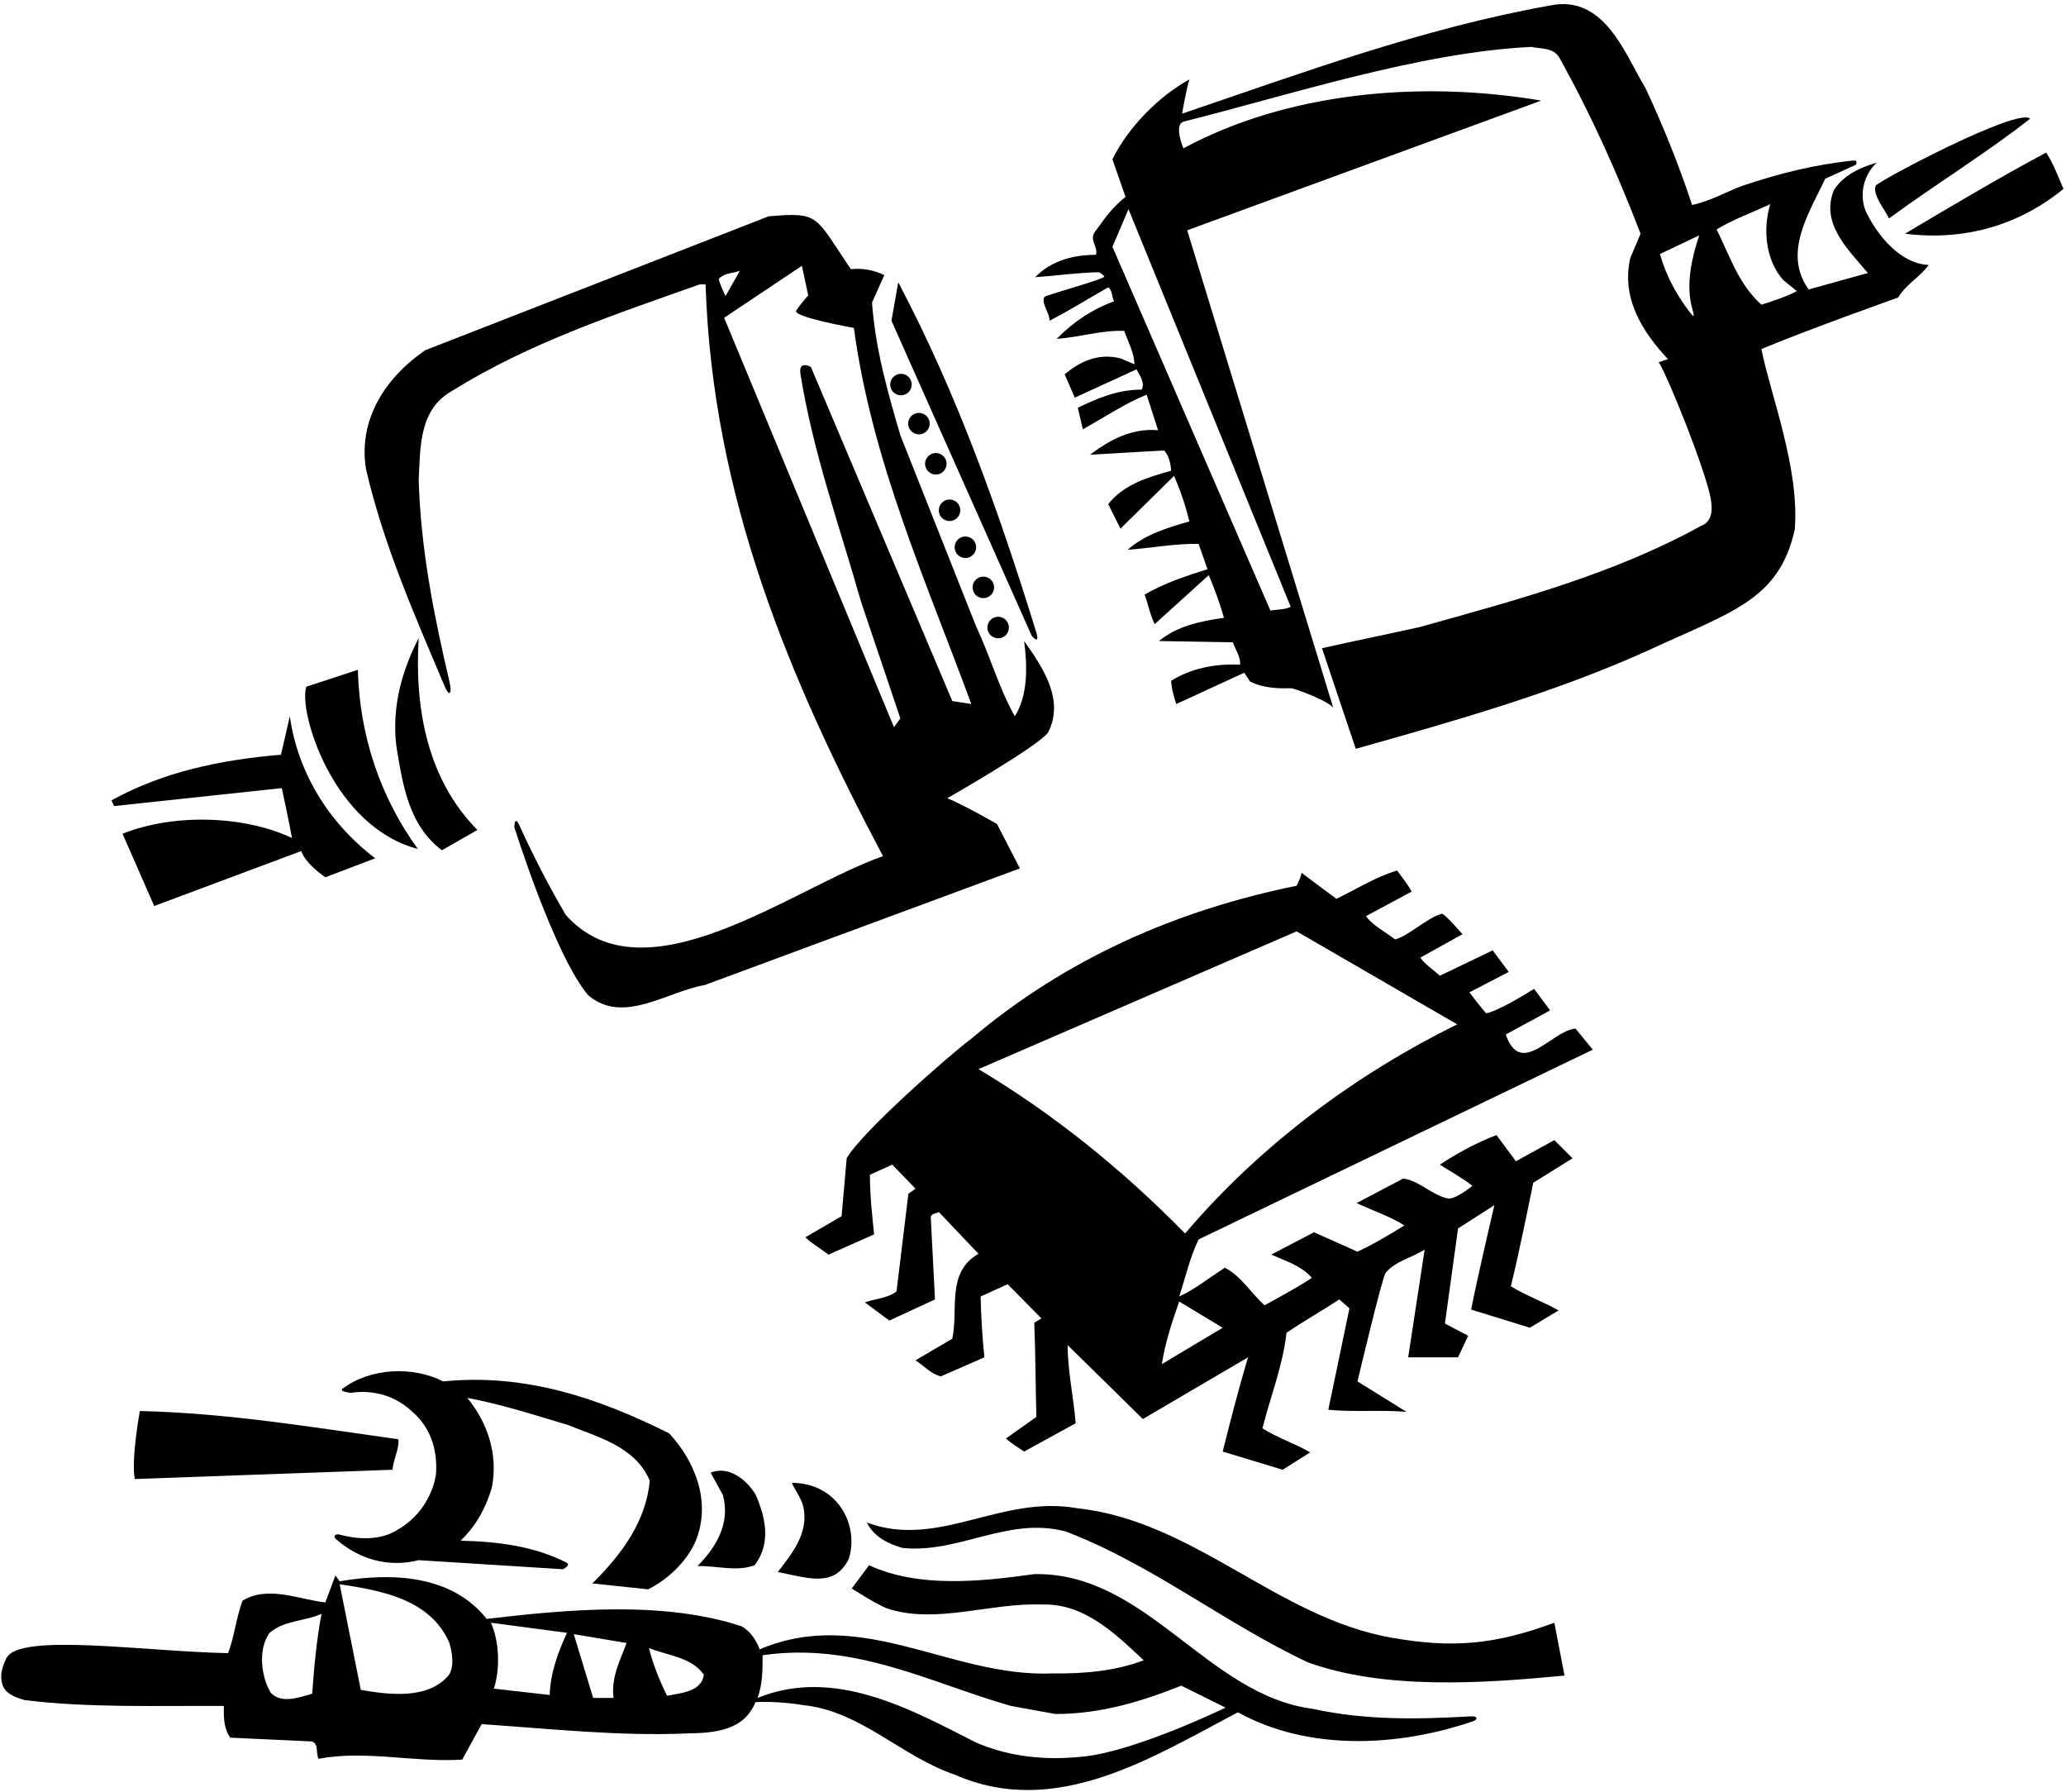 <?xml version="1.0" encoding="UTF-8"?>
<svg xmlns="http://www.w3.org/2000/svg" xmlns:xlink="http://www.w3.org/1999/xlink" width="489pt" height="424pt" viewBox="0 0 489 424" version="1.1">
<g id="surface1">
<path style=" stroke:none;fill-rule:nonzero;fill:rgb(0%,0%,0%);fill-opacity:1;" d="M 213.25 93.547 C 214.656 93.547 215.797 92.406 215.797 91 C 215.797 89.594 214.656 88.453 213.25 88.453 C 211.844 88.453 210.703 89.594 210.703 91 C 210.703 92.406 211.844 93.547 213.25 93.547 "/>
<path style=" stroke:none;fill-rule:nonzero;fill:rgb(0%,0%,0%);fill-opacity:1;" d="M 105.242 162.395 C 106.34 164.992 107.07 164.262 106.375 161.277 C 102.773 145.891 99.602 130.27 99.102 113.602 C 99.5 105.602 99.199 96.898 107 92.5 C 125.301 81.102 145.602 74.398 165.602 67.301 L 167 67.301 C 168.602 117.5 186.898 160.898 209 202.602 C 187.625 210.074 152.539 237.426 133.898 216.5 C 129.898 209.645 126.258 202.633 123.008 195.473 C 121.711 192.605 121.742 195.754 121.742 195.754 C 121.742 195.754 131.199 226 139.199 235.5 C 147.5 242.602 157.898 234.602 166.801 233.102 L 241.398 205.5 L 235.984 194.992 C 235.984 194.992 227.602 190.199 224.199 188.898 C 224.199 188.898 245.836 176.559 248.102 173.301 C 252 165.5 246.801 157.898 242.398 151.699 C 243.199 157.699 243.301 164.602 240.199 169.5 C 236.398 162.801 234.398 155.301 231.102 148.398 L 213.102 103 C 210.102 92.801 207.199 82.602 206.398 71.602 L 209.301 65.102 C 206.898 63.898 204 63.398 201.398 63.699 C 192.812 51.129 194.188 50.105 181.898 51.199 L 100.602 82.898 C 91.199 89.398 84.801 99.199 86.602 110.898 C 90.758 128.918 98.145 145.586 105.242 162.395 Z M 189.801 62.898 L 191.301 69.898 C 190.273 71.062 189.305 72.242 188.461 73.473 C 187.414 74.992 202.102 77.602 202.102 77.602 C 206.398 109.301 219.199 137.5 229.898 166.602 L 225.398 165.898 L 191.922 86.82 C 191.922 86.82 188.922 85.141 189.461 88.508 C 192.426 107.043 198.723 124.543 203.801 142.398 L 213.102 170 L 211.598 172.09 L 171.398 75.199 Z M 175.113 64.086 L 171.715 70.086 C 171.113 68.688 170.414 67.387 170.113 65.988 C 171.414 64.586 173.414 64.688 175.113 64.086 "/>
<path style=" stroke:none;fill-rule:nonzero;fill:rgb(0%,0%,0%);fill-opacity:1;" d="M 94.301 340.598 C 74.199 337.801 54.199 334.402 33.102 333.902 C 33.102 333.902 31 345.301 31.898 350 L 92.898 347.801 C 93.102 345.301 94.5 343 94.301 340.598 "/>
<path style=" stroke:none;fill-rule:nonzero;fill:rgb(0%,0%,0%);fill-opacity:1;" d="M 93.801 176.5 C 95.301 185.602 96.699 195.301 104.602 201.199 L 113 196.398 C 101 184.301 98.102 167.301 99.102 151 C 95.199 158.602 92.699 167.102 93.801 176.5 "/>
<path style=" stroke:none;fill-rule:nonzero;fill:rgb(0%,0%,0%);fill-opacity:1;" d="M 200.898 368.902 C 203.414 360.902 198.254 350.902 187.398 350.902 C 188.301 352.801 189.602 354.5 190.102 356.402 C 191.602 362.801 187.301 367.801 184.102 372 C 191.5 373.5 197.5 375.699 200.898 368.902 "/>
<path style=" stroke:none;fill-rule:nonzero;fill:rgb(0%,0%,0%);fill-opacity:1;" d="M 153.398 376.102 C 157.898 373.898 162.5 369.602 164.602 364.801 C 168.398 355.699 164.699 346 158.398 339.199 C 142.199 331.098 124.602 324.902 104.898 326.902 C 97.727 323.227 87.641 323.684 81.078 328.613 C 80.141 329.316 83 329.598 83 329.598 C 88.398 328.801 93.5 330.301 97.398 333.902 C 101.801 337.598 103.602 342.902 103.199 348.801 C 102.398 354.098 99.102 359.199 94.102 362 C 90.246 364.52 84.844 364.375 80.52 363.176 C 79.352 362.852 78.75 363.535 79.527 364.219 C 84.918 368.973 91.934 371.035 99.102 369.199 L 133.277 371.348 C 133.277 371.348 135.195 370.332 134.109 369.781 C 126.555 365.945 118.008 364.773 109 364.598 C 112.801 361 115 356.699 116.398 352.098 C 118 344.098 115.301 336.5 110.602 330.801 C 118.801 332.301 126.602 334.902 134.398 337.199 C 141.5 340.098 150.398 342.301 153.801 350.402 C 152.898 360 147.199 367.801 140.199 374.699 L 153.398 376.102 "/>
<path style=" stroke:none;fill-rule:nonzero;fill:rgb(0%,0%,0%);fill-opacity:1;" d="M 221.5 112.297 C 222.906 112.297 224.047 111.156 224.047 109.75 C 224.047 108.344 222.906 107.203 221.5 107.203 C 220.094 107.203 218.953 108.344 218.953 109.75 C 218.953 111.156 220.094 112.297 221.5 112.297 "/>
<path style=" stroke:none;fill-rule:nonzero;fill:rgb(0%,0%,0%);fill-opacity:1;" d="M 178.602 370.398 C 182.602 365.199 181.199 359 178.801 353.598 C 176.5 349.902 172.301 346.801 168.199 348.5 L 171.102 353.801 C 172.898 360.402 169.602 366 165.102 370.602 C 169.898 370.5 174.301 372 178.602 370.398 "/>
<path style=" stroke:none;fill-rule:nonzero;fill:rgb(0%,0%,0%);fill-opacity:1;" d="M 217.5 97.703 C 216.094 97.703 214.953 98.844 214.953 100.25 C 214.953 101.656 216.094 102.797 217.5 102.797 C 218.906 102.797 220.047 101.656 220.047 100.25 C 220.047 98.844 218.906 97.703 217.5 97.703 "/>
<path style=" stroke:none;fill-rule:nonzero;fill:rgb(0%,0%,0%);fill-opacity:1;" d="M 245.215 149.434 C 236.426 121.023 226.496 93.078 212.602 66.801 L 211 75.898 L 244.223 150.512 C 244.223 150.512 246.289 152.914 245.215 149.434 "/>
<path style=" stroke:none;fill-rule:nonzero;fill:rgb(0%,0%,0%);fill-opacity:1;" d="M 236.25 151.047 C 237.656 151.047 238.797 149.906 238.797 148.5 C 238.797 147.094 237.656 145.953 236.25 145.953 C 234.844 145.953 233.703 147.094 233.703 148.5 C 233.703 149.906 234.844 151.047 236.25 151.047 "/>
<path style=" stroke:none;fill-rule:nonzero;fill:rgb(0%,0%,0%);fill-opacity:1;" d="M 443.93 43.977 C 443.211 46.266 446.188 49.598 447.102 51.699 C 458.102 43.602 470.199 36.199 480.5 28.102 C 477.75 25.25 444.23 43.004 443.93 43.977 "/>
<path style=" stroke:none;fill-rule:nonzero;fill:rgb(0%,0%,0%);fill-opacity:1;" d="M 224.75 123.297 C 226.156 123.297 227.297 122.156 227.297 120.75 C 227.297 119.344 226.156 118.203 224.75 118.203 C 223.344 118.203 222.203 119.344 222.203 120.75 C 222.203 122.156 223.344 123.297 224.75 123.297 "/>
<path style=" stroke:none;fill-rule:nonzero;fill:rgb(0%,0%,0%);fill-opacity:1;" d="M 232.75 141.547 C 234.156 141.547 235.297 140.406 235.297 139 C 235.297 137.594 234.156 136.453 232.75 136.453 C 231.344 136.453 230.203 137.594 230.203 139 C 230.203 140.406 231.344 141.547 232.75 141.547 "/>
<path style=" stroke:none;fill-rule:nonzero;fill:rgb(0%,0%,0%);fill-opacity:1;" d="M 228.5 132.047 C 229.906 132.047 231.047 130.906 231.047 129.5 C 231.047 128.094 229.906 126.953 228.5 126.953 C 227.094 126.953 225.953 128.094 225.953 129.5 C 225.953 130.906 227.094 132.047 228.5 132.047 "/>
<path style=" stroke:none;fill-rule:nonzero;fill:rgb(0%,0%,0%);fill-opacity:1;" d="M 348.273 406.152 C 335.371 406.883 323.25 407.105 310.801 404.398 C 285.699 401.199 271.398 372 244.801 372.5 C 231.898 374.301 217.398 375.801 205.699 370.398 L 201.602 375.898 C 201.602 375.898 207.855 379.949 210.262 380.719 C 221.676 384.371 234.77 379.207 246.5 379.699 C 256.5 379.301 263.898 386.5 270.699 392.898 C 264.102 395.398 256.801 396.102 249.102 396 C 225.102 397 204.102 380 179.801 390.301 C 179 388.199 177.602 385.898 175.398 384.801 C 157 378.801 134.699 380.801 115.199 383.102 C 106.898 372.602 92.602 372.102 80.398 374.199 L 79.398 372.801 L 77 379.199 C 70.699 378.5 63.398 375.102 57.398 378.801 C 55.898 382.801 55.5 387.199 54 391.199 C 34.543 390.855 4.543 386.285 1.52 392.387 C 0.555 394.332 -0.066 396.387 0.5 398.398 C 1.102 400.801 3.699 401.699 5.801 402.301 C 20.898 404.199 37.398 403.602 53 403.699 C 52.898 406.5 53 409.102 54.5 411.199 L 73.898 412.102 C 75.5 412.801 74.699 414.898 75.398 416.199 C 86.699 414.102 97.801 417.102 109.398 416.398 L 114 408 C 130.398 409.102 146.5 410.898 162.699 410.199 C 169 410.102 176.102 409.602 178.801 402.801 C 182.102 402.602 186.5 402.898 190.102 403.5 C 203.801 404.898 213.5 415.801 226.102 420 C 250 430.5 273 415.699 293 405.199 C 309.664 414.418 330.84 413.406 348.609 407.332 C 349.926 406.879 349.672 406.074 348.273 406.152 Z M 73.898 400.801 C 71 401.602 66.699 403.301 64.102 400.602 C 61.801 396.801 61 390.301 63.801 386.398 C 67.301 383.398 72.102 383.699 76.102 381.898 C 75 387.602 74.301 394.699 73.898 400.801 Z M 106.301 396.301 C 101.5 402.199 92.301 401.102 85.398 399.898 L 80.398 374.898 C 90.301 376.398 101.699 378.398 106.301 388.602 C 107 390.898 107.602 394.102 106.301 396.301 Z M 130.102 401.102 L 116.898 399.602 C 118.398 394.898 118.199 388.5 116.199 384 L 134.199 386.398 C 132.102 391 130.301 395.699 130.102 401.102 Z M 145.199 401.801 L 140.398 401.801 L 135.801 386.699 L 148.301 388.801 C 146.898 392.699 144.602 396.801 145.199 401.801 Z M 157.898 401.301 C 156.199 397.898 154.602 394 153.602 390 C 158.102 391.801 163.602 392.102 166.602 396.301 C 166 400.398 161.199 400.602 157.898 401.301 Z M 256.738 415.641 C 248.148 416.605 239.477 415.953 231.102 412.398 C 215.602 404.5 197.5 394.398 179.301 401.801 C 180.5 398.5 180.5 395.301 180.5 391.699 C 202.5 388.5 220.301 398.301 239.301 403.699 L 249.801 405.602 C 260.602 405.602 270.301 402.602 279.602 398.898 L 290.078 404.098 C 290.078 404.098 269.172 414.242 256.738 415.641 "/>
<path style=" stroke:none;fill-rule:nonzero;fill:rgb(0%,0%,0%);fill-opacity:1;" d="M 377 248.398 L 372.898 243.398 C 369.359 243.656 365.027 248.48 361.43 249.098 C 359.445 249.441 357.684 248.504 356.398 244.801 L 366.898 239.102 L 363.102 234 C 363.043 234.004 355.316 238.996 351.816 239.793 C 351.613 239.84 347.789 234.828 347.789 234.828 L 357.102 230 L 353.301 224.898 L 340.801 230.898 C 339.301 229.5 337 228 336.199 226.602 L 346.152 221.07 C 346.152 221.07 341.852 216.074 341.246 216.238 C 337.652 217.234 333.387 221.52 330.199 222.301 C 327.898 220.5 325 219.102 323.301 216.801 L 334.102 211 C 333.199 209.199 331.801 207.602 330.699 206 C 325.602 207.5 321.102 210.398 316.301 212.699 L 308 206.5 C 308.199 207 307.102 209.199 306.898 209.602 C 278.898 215.301 252.602 226.602 229.898 245.801 C 224.801 249.602 204 267.801 200.398 274.102 L 199.199 287.801 L 190.602 292.801 C 192.301 294.398 194.301 295.5 196.102 296.898 L 206.898 292.102 C 206.398 287.5 205.898 282.602 205.898 278 L 211.199 275.602 L 216.699 281.301 L 215 282.5 L 212.199 305.602 C 210.199 307.199 207.199 307.301 204.699 308.199 C 206.602 309.602 208.602 311.102 210.5 312.5 L 221.301 307.5 L 220.301 288 C 220.5 287.102 221.602 287.199 222.199 286.801 L 231.602 296.699 C 223.898 301.102 226.898 309.898 225.398 316.801 L 216.699 321.898 C 218.699 323.199 220.398 325.199 222.699 325.699 L 233 321.199 C 232.5 316.5 232.199 311.398 232.102 306.801 L 238.5 303.898 L 246.5 312 L 244.801 313 C 245.102 320.5 245.102 328.199 245.301 335.301 L 238.102 340.402 C 239.398 341.598 240.898 342.5 242.398 343.5 L 254.602 336.801 C 254.102 330.598 252.699 324.402 252.699 318.301 L 270.5 335.801 L 295.398 321.199 C 293.199 328.5 291.199 336.301 289.398 343.5 C 294.102 344.902 298.898 346.402 303.602 347.801 L 310.102 343.699 C 306.602 341.598 302.398 340.301 298.801 338 C 300.699 330.5 303.602 323.301 304.5 315.398 C 308.602 312.602 312.898 310.199 317 307.5 L 319.398 309.602 L 314.398 333.598 C 319.801 334.199 326.898 333.598 332.898 334.098 L 321.301 326.902 C 321.301 326.902 327.145 302.234 327.961 301.219 C 330.176 298.461 334.566 297.453 337.199 295.699 L 333.301 321.199 L 345.102 321.199 L 347.5 316.102 L 342 313.199 L 345.102 290.699 L 353.699 285.199 C 353.699 285.199 349.801 301.801 348.199 309.898 L 362.102 314.199 L 368.898 310.102 C 365.398 308.102 361 306.5 357.602 304.398 C 359.602 296.398 362.898 279.898 362.898 279.898 L 372.199 274.102 L 367.898 269.801 L 358.801 274.801 L 354.199 268.602 C 349.5 270.398 344.898 272.898 340.801 275.602 C 343.301 277.199 346 278.699 348.5 280.602 C 348.5 280.602 344.516 283.906 342.734 283.605 C 339.246 283.02 335.672 279.23 332.102 278.898 L 321.102 284.699 C 324.898 286.5 329 287.801 332.398 290 C 328.801 292.199 325.199 294.398 321.301 296.199 L 311 291.602 L 300.898 296.898 C 304.301 298.398 308 299.5 310.5 302.398 C 306.898 304.801 303 306.801 299.301 308.898 C 296.102 306 293.699 301.898 289.898 300 C 286.301 302.301 282.699 305.199 279.102 306.801 C 280.602 302.301 281.602 297.602 283.699 293.301 C 283.699 293.301 372.398 250.602 377 248.398 Z M 289.398 314.199 L 275 322.801 C 275.699 318.102 277.398 312.801 279.102 308 Z M 231.602 253 L 306.898 220.398 L 344.898 242.398 C 321.398 254 298.699 270.5 280.5 291.898 C 265.301 276.398 249 263.398 231.602 253 "/>
<path style=" stroke:none;fill-rule:nonzero;fill:rgb(0%,0%,0%);fill-opacity:1;" d="M 98.898 200.898 C 90.199 188.898 85.102 174.398 84.699 158.5 L 72.5 162.5 C 70.562 168.312 78.738 195.621 98.898 200.898 "/>
<path style=" stroke:none;fill-rule:nonzero;fill:rgb(0%,0%,0%);fill-opacity:1;" d="M 484.301 36.102 C 473.102 42.102 462 48.699 450.898 55.301 C 465.102 57.102 478 53.199 488.398 44.699 C 487.102 41.801 486.102 38.801 484.301 36.102 "/>
<path style=" stroke:none;fill-rule:nonzero;fill:rgb(0%,0%,0%);fill-opacity:1;" d="M 441.602 50 C 440 46 441.102 41.398 444.199 38.5 C 440.398 39.602 436.5 41.301 434.102 44.898 C 430.801 52.801 437.301 58.898 442.102 64.602 L 428.102 68.5 C 421.801 59.801 428.398 50.102 432 42.301 L 439.25 38.996 C 439.25 38.996 439.855 37.867 438.746 37.98 C 429.438 38.922 420.789 41.141 412.301 44 C 408.398 45.5 404.5 47.699 400.5 48.5 C 397.398 39.102 393.699 29.898 389.5 20.898 C 384.699 13 379.801 -1.398 366.898 1.301 C 336.602 6.699 308.102 17.301 279.801 26.898 C 279.875 26.195 280.902 20.746 281.5 18.801 C 274.102 22.898 267 30.199 263.301 37.699 L 266.398 46.602 C 263.301 49 261.398 51.801 259.199 54.801 C 257.699 56.699 260 58.5 259.398 60.301 C 254.199 60.301 248.898 61.602 245 65.602 C 250.047 65.234 255.176 64.527 260.004 64.414 C 260.223 64.41 260.895 64.855 261.379 65.402 C 261.859 65.953 247.492 69.816 247.203 70.273 C 246.34 71.645 248.551 74.25 248.398 75.898 C 253.102 73.5 257.699 70.602 262.301 68 C 263.398 68.801 263.102 70.301 263.699 71.301 C 258.699 73.102 254.102 76.102 250.102 80.199 C 255.5 79.801 260.699 78.102 266.102 78.301 C 267 80.898 268.5 83.602 268.5 86.199 L 265.199 84.801 C 260 83.5 255.602 85.5 252 88.602 L 254.398 94.102 L 269 87.398 C 269.801 88.898 271.102 90.699 270.199 92.199 C 264.602 92.199 259.801 94.199 255.102 96.5 L 256.301 101.602 C 261.301 98.801 266.398 95.398 271.398 93.398 L 274.102 101.801 C 267.699 101.301 262.699 104.102 258 107.602 L 275.5 106.602 C 276.699 107.699 277.102 109.898 277.199 111.398 C 271.801 112.898 266 114.602 262.301 119.301 L 265.199 125.102 L 277.898 112.602 C 279.398 116.102 280.699 119.898 281.5 123.398 C 276.301 124.898 271.102 126.398 266.898 130.102 C 272.5 129.699 278.102 128.602 283.699 128.699 L 285.801 134.699 C 280.699 136.301 275.602 138 270.898 140.699 C 271.801 143 272.199 145.5 273.301 147.699 L 286.102 136.102 C 287.5 139.398 288.699 142.699 289.699 146.199 C 284.102 147 278.699 148.102 274.301 151.699 L 291.801 152 C 292.398 153.699 293.699 155.5 293.5 157.301 C 287.398 157 281.898 158.199 277.199 161.102 C 277.301 163.102 277.898 165 278.398 166.602 L 294.5 159.199 L 295.898 161.301 C 298.824 162.734 302.141 162.984 305.496 162.859 C 306.418 162.828 315.066 166.148 315.602 167.602 L 281 54.5 L 364.801 23.801 C 335.699 18.898 304.398 22 280.102 35.102 C 280.102 35.102 277.645 29.402 280.25 28.75 C 304.625 22.652 336.02 12.363 362.398 11.102 C 364.801 11.602 367.699 11.199 369.102 13.699 C 376.602 27.102 382.801 41 388.301 55.301 L 385.898 61 C 383.602 70.602 388.898 78.699 394.801 85 L 392.602 85.699 C 395 89.602 403.5 110.801 404.898 117.898 C 405.301 120.199 405.5 123.301 402.699 124.398 C 381.898 135.898 358.898 142 336 148.398 C 328.301 150.102 320.398 151.699 312.898 153.398 L 320.898 177.199 C 344.301 170.602 367.699 164 389.699 154.102 C 409.68 144.809 421.055 142.16 424.801 125.301 C 425.988 110.871 419.066 93.438 416.898 82.602 C 427.602 78.102 449.301 70.398 449.301 70.398 C 451.102 67.301 454.398 65.602 456.5 62.699 C 449.699 62.398 444.301 55.602 441.602 50 Z M 305.5 143.602 C 304.102 144.301 302.301 144.199 300.699 144.5 L 263.301 58.398 L 267.102 49.5 Z M 400.445 72.652 C 401.039 74.848 401.148 75.449 399.934 73.859 C 396.715 69.645 394.277 65.109 392.898 60.102 L 402.199 55.699 C 400.621 60.297 398.938 67.059 400.445 72.652 Z M 416.898 72.102 C 411.301 67 409.398 60.398 406.301 54.301 C 410.199 51.898 414.801 50.301 419 48.301 C 417.199 54.301 417.898 61.602 422.102 66.301 L 425.301 68.898 C 422.801 70.199 419.5 71.301 416.898 72.102 "/>
<path style=" stroke:none;fill-rule:nonzero;fill:rgb(0%,0%,0%);fill-opacity:1;" d="M 66.699 186.5 C 66.699 186.5 68.5 194.801 69.102 198.301 C 57.602 192.898 41 192.5 29 197.301 L 36.5 214.398 L 71.301 201.398 C 72.199 203.898 74.898 206.102 77 207.602 L 88.801 203.102 C 77.602 194.602 70.398 182.5 68.602 169.5 L 66.5 178.602 C 52.102 179.801 38.5 182.699 26.398 189.398 L 27 190.75 L 66.699 186.5 "/>
<path style=" stroke:none;fill-rule:nonzero;fill:rgb(0%,0%,0%);fill-opacity:1;" d="M 329.289 387.535 C 302.262 382.758 282.672 359.887 254.898 356.902 C 236.801 353.699 222.102 366.598 205.199 360.301 C 206.801 363.699 210.398 365.402 213.602 366.301 C 227 367.699 238.5 358.801 252.199 362.402 C 272.5 370.102 290 384.199 309.602 393.398 C 327.602 399.898 350.898 398.398 370.301 396.5 L 367.898 384 C 353.805 389.195 343.863 390.113 329.289 387.535 "/>
</g>
</svg>

